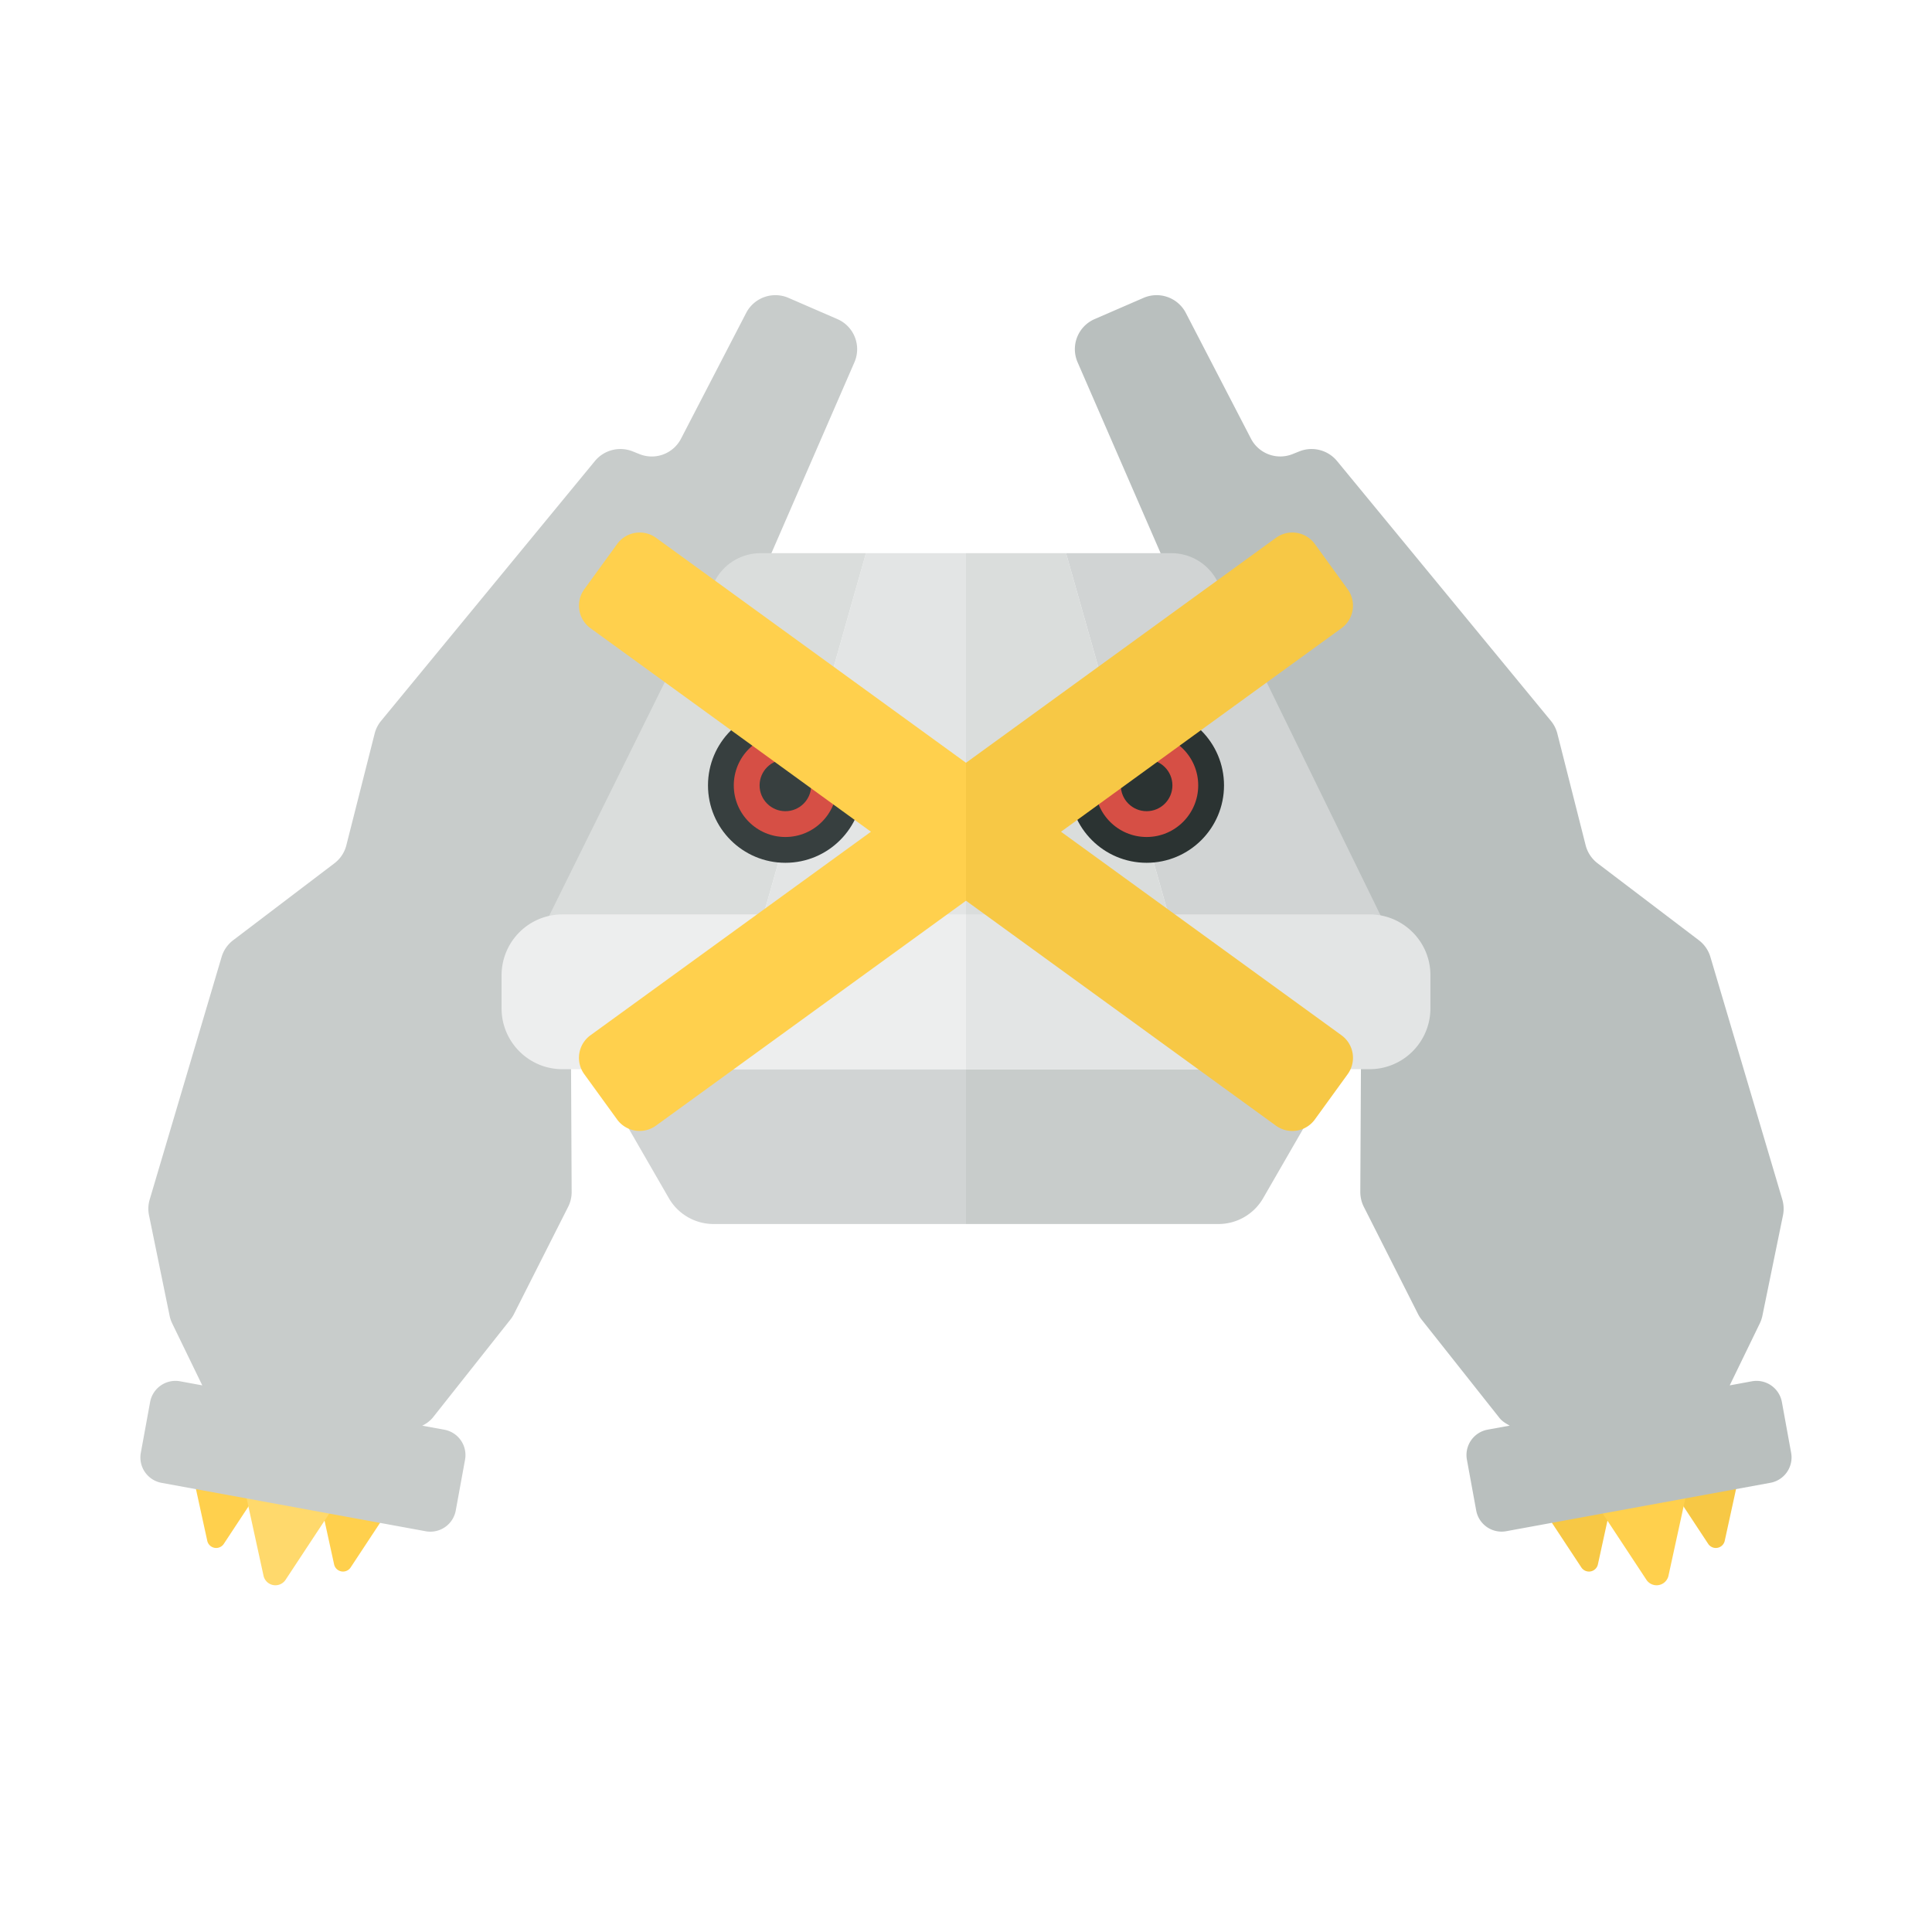 <svg xmlns="http://www.w3.org/2000/svg" width="100%" height="100%" viewBox="-2.72 -2.72 37.44 37.44"><path fill="#FFD04D" d="M1.711 25.801l-.737-.137.322 1.473a.177.177 0 00.322.06l.83-1.259-.737-.137zm2.458.457l-.737-.137.322 1.473a.177.177 0 00.322.06l.83-1.259-.737-.137z"/><path fill="#FFD96C" d="M2.94 26.03l-.983-.183.429 1.965a.236.236 0 00.43.08l1.107-1.679-.983-.183z"/><path fill="#C8CCCB" d="M13.508 3.464l-.947-.411a.638.638 0 00-.821.291l-1.263 2.438a.638.638 0 01-.805.298l-.132-.053a.641.641 0 00-.731.187L4.665 11.25a.629.629 0 00-.125.247l-.548 2.163a.634.634 0 01-.232.35L1.799 15.5a.632.632 0 00-.225.326L.181 20.525a.626.626 0 00-.013.307l.399 1.947a.64.64 0 00.051.149l.582 1.199-.429-.079a.5.5 0 00-.582.402l-.18.984a.5.5 0 00.402.582l5.119.938a.5.5 0 00.582-.402l.18-.984a.5.5 0 00-.402-.582l-.428-.078a.612.612 0 00.2-.15l1.509-1.906a.617.617 0 00.069-.108l1.05-2.077a.633.633 0 00.068-.289l-.018-3.724c0-.095.021-.189.061-.275l2.175-4.577L13.838 4.3a.635.635 0 00-.33-.836z"/><path fill="#F7C845" d="M30.289 25.801l.737-.137-.322 1.473a.177.177 0 01-.322.06l-.83-1.259.737-.137zm-2.458.457l.737-.137-.322 1.473a.177.177 0 01-.322.06l-.83-1.259.737-.137z"/><path fill="#FFD04D" d="M29.06 26.03l.983-.183-.429 1.965a.236.236 0 01-.43.08l-1.107-1.679.983-.183z"/><path fill="#B9BFBE" d="M31.811 24.45a.5.5 0 00-.582-.402l-.429.079.582-1.199a.656.656 0 00.051-.149l.399-1.947a.638.638 0 00-.013-.307l-1.393-4.699a.632.632 0 00-.225-.326l-1.961-1.49a.64.64 0 01-.232-.35l-.548-2.163a.635.635 0 00-.125-.247l-4.144-5.035a.64.64 0 00-.731-.188l-.132.053a.64.64 0 01-.805-.298L20.26 3.344a.638.638 0 00-.821-.291l-.947.411a.635.635 0 00-.33.835l3.262 7.502 2.175 4.577c.041.086.062.18.061.275l-.019 3.724c0 .1.023.2.068.289l1.05 2.077a.617.617 0 00.069.108l1.509 1.906c.054.068.127.11.2.15l-.428.078a.5.5 0 00-.402.582l.18.984a.5.5 0 00.582.402l5.119-.938a.5.5 0 00.402-.582l-.179-.983z"/><path fill="#E3E5E5" d="M16 8v7.989h-4.202L14.061 8z"/><path fill="#DADDDC" d="M14.061 8H12.02a.999.999 0 00-.897.558l-3.332 6.734 4.006.698L14.061 8zM16 8v7.989h4.202L17.939 8z"/><path fill="#D1D4D4" d="M17.939 8h2.041c.381 0 .729.216.897.558l3.29 6.734-3.964.698L17.939 8zM8.8 18l1.442 2.5a1 1 0 00.866.5H16v-3H8.8z"/><path fill="#C8CCCB" d="M23.2 18l-1.442 2.5a1 1 0 01-.866.5H16v-3h7.2z"/><circle cx="19.5" cy="12.5" r="1.5" fill="#2B3332"/><circle cx="19.5" cy="12.5" r="1" fill="#D64F45"/><circle cx="19.5" cy="12.5" r=".5" fill="#2B3332"/><circle cx="12.5" cy="12.5" r="1.5" fill="#373F3F"/><circle cx="12.5" cy="12.5" r="1" fill="#D64F45"/><circle cx="12.5" cy="12.5" r=".5" fill="#373F3F"/><path fill="#EDEEEE" d="M8.179 15A1.18 1.18 0 007 16.179v.643C7 17.472 7.528 18 8.179 18H16v-3H8.179z"/><path fill="#E3E5E5" d="M25 16.821v-.643c0-.65-.528-1.178-1.179-1.178H16v3h7.821A1.18 1.18 0 0025 16.821z"/><path fill="#FFD04D" d="M9.994 7.703a.54.54 0 00-.755.12l-.636.876a.54.54 0 00.12.755l5.435 3.944-5.435 3.944a.54.54 0 00-.12.755l.635.876a.54.54 0 00.755.12L16 14.735v-2.673L9.994 7.703z"/><path fill="#F7C845" d="M22.761 18.973l.635-.876a.54.54 0 00-.12-.755l-5.435-3.944 5.435-3.944a.54.54 0 00.12-.755l-.635-.876a.54.54 0 00-.755-.12L16 12.062v2.673l6.006 4.359a.54.54 0 00.755-.121z"/></svg>